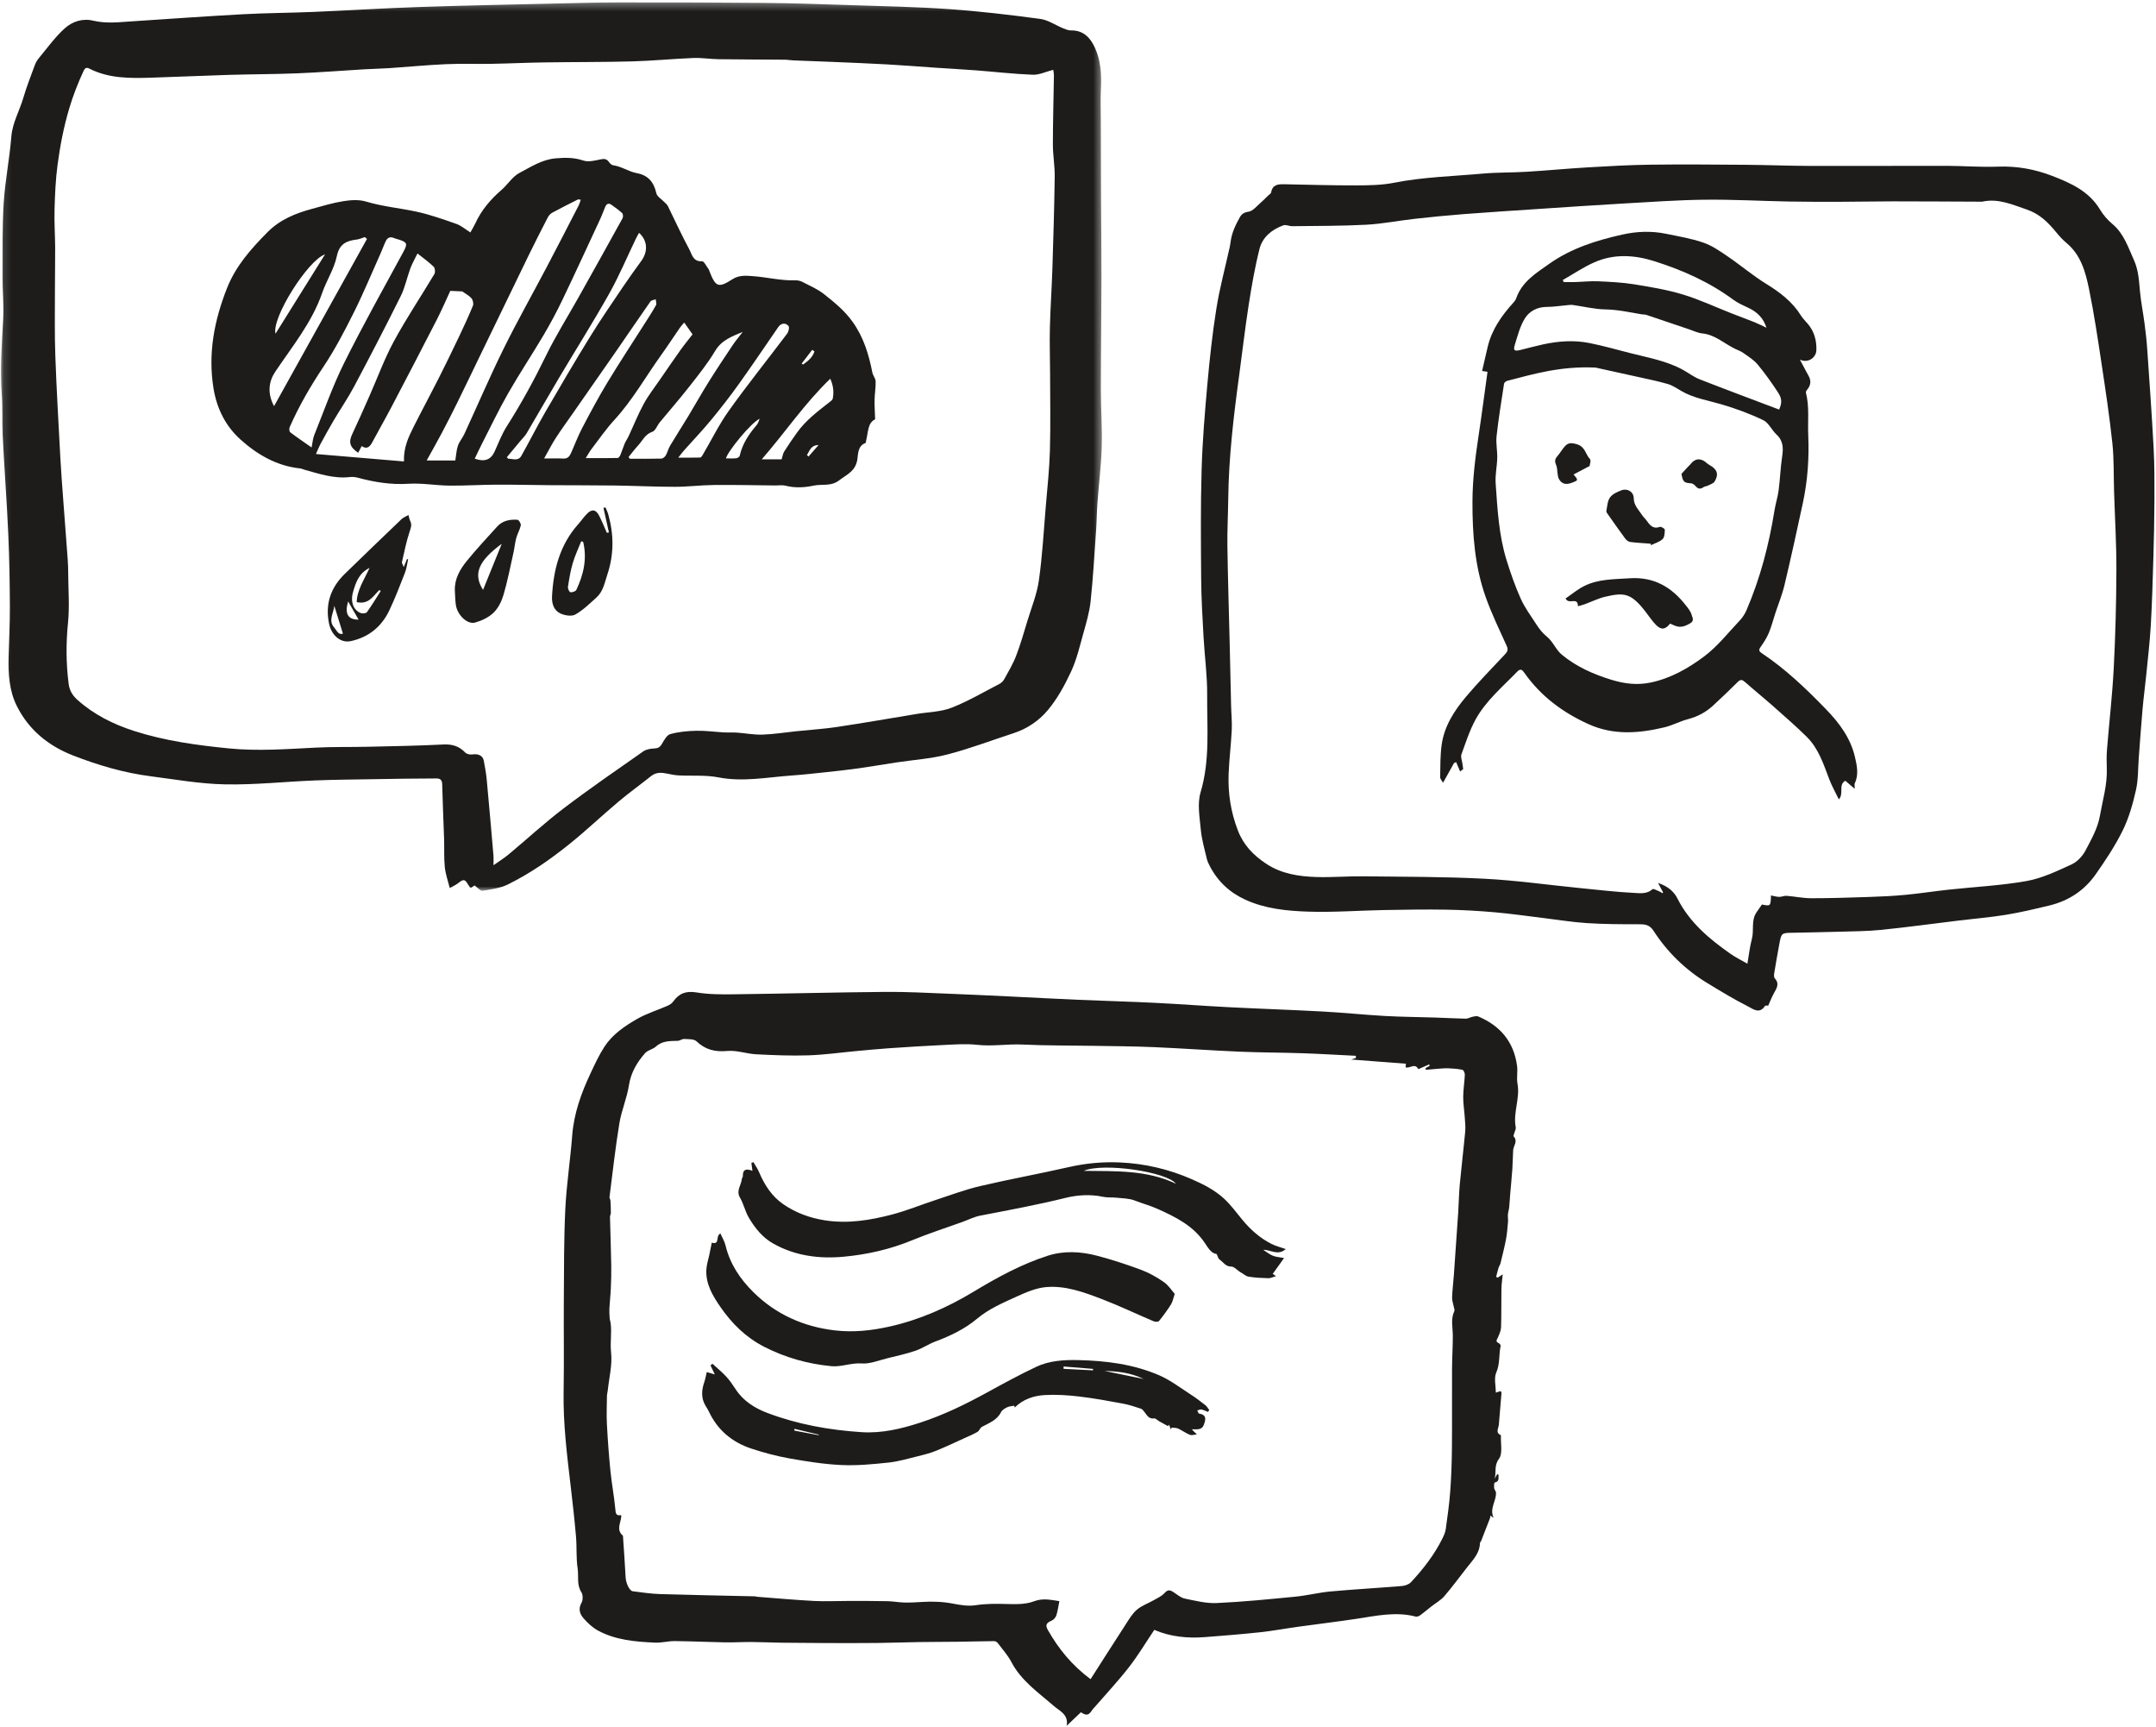 <?xml version="1.0" encoding="UTF-8" standalone="no"?>
<svg width="281px" height="225px" viewBox="0 0 281 225" version="1.1" xmlns="http://www.w3.org/2000/svg" xmlns:xlink="http://www.w3.org/1999/xlink">
    <!-- Generator: Sketch 3.7.2 (28276) - http://www.bohemiancoding.com/sketch -->
    <title>Group</title>
    <desc>Created with Sketch.</desc>
    <defs>
        <polygon id="path-1" points="143.615 0.307 0.134 0.307 0.134 116.072 143.615 116.072 143.615 0.307"></polygon>
    </defs>
    <g id="Page-1" stroke="none" stroke-width="1" fill="none" fill-rule="evenodd">
        <g id="Desktop" transform="translate(-532, -610)">
            <g id="Group" transform="translate(532, 610)">
                <g id="Group-3">
                    <mask id="mask-2" fill="white">
                        <use xlink:href="#path-1"></use>
                    </mask>
                    <g id="Clip-2"></g>
                    <path d="M64.32,112.736 C65.096,112.187 65.726,111.802 66.287,111.334 C68.679,109.34 70.973,107.219 73.449,105.337 C76.836,102.763 80.347,100.351 83.832,97.909 C84.214,97.642 84.773,97.541 85.255,97.526 C85.748,97.511 86.01,97.368 86.262,96.941 C86.551,96.451 86.907,95.777 87.363,95.651 C88.449,95.352 89.609,95.241 90.743,95.218 C91.957,95.193 93.174,95.366 94.39,95.433 C94.944,95.463 95.502,95.419 96.054,95.458 C97.161,95.536 98.269,95.757 99.369,95.72 C100.851,95.67 102.326,95.43 103.804,95.277 C105.574,95.093 107.354,94.983 109.111,94.719 C112.575,94.199 116.027,93.595 119.484,93.025 C121,92.775 122.609,92.764 124.011,92.219 C126.171,91.379 128.192,90.182 130.26,89.113 C130.509,88.984 130.748,88.747 130.883,88.501 C131.43,87.504 132.027,86.519 132.432,85.462 C133.008,83.963 133.449,82.41 133.916,80.87 C134.446,79.127 135.152,77.403 135.404,75.617 C135.853,72.439 136.029,69.222 136.298,66.02 C136.504,63.581 136.771,61.141 136.84,58.697 C136.933,55.379 136.868,52.056 136.862,48.735 C136.858,46.735 136.786,44.734 136.835,42.735 C136.899,40.156 137.08,37.58 137.163,35 C137.291,31.005 137.41,27.009 137.465,23.012 C137.484,21.613 137.225,20.21 137.226,18.809 C137.227,15.83 137.318,12.851 137.362,9.871 C137.366,9.578 137.295,9.284 137.271,9.096 C136.314,9.342 135.451,9.77 134.607,9.738 C132.128,9.645 129.658,9.354 127.183,9.165 C125.409,9.029 123.633,8.936 121.858,8.817 C119.781,8.677 117.704,8.507 115.625,8.391 C113.265,8.259 110.901,8.168 108.539,8.067 C106.821,7.994 105.102,7.938 103.383,7.868 C103.016,7.853 102.651,7.781 102.284,7.778 C99.407,7.754 96.529,7.754 93.651,7.715 C92.554,7.7 91.453,7.512 90.36,7.556 C87.704,7.662 85.053,7.928 82.397,7.999 C78.572,8.102 74.744,8.074 70.918,8.131 C68.665,8.165 66.412,8.274 64.158,8.314 C62.134,8.35 60.106,8.273 58.086,8.363 C55.629,8.473 53.178,8.714 50.723,8.88 C49.659,8.952 48.592,8.964 47.528,9.027 C44.61,9.2 41.694,9.433 38.774,9.553 C35.804,9.674 32.829,9.667 29.857,9.755 C26.462,9.857 23.069,10.019 19.674,10.122 C16.93,10.206 14.184,10.236 11.641,8.938 C11.252,8.74 11.064,8.874 10.899,9.229 C10.155,10.833 9.522,12.449 9.012,14.168 C8.296,16.581 7.831,19.009 7.503,21.471 C7.247,23.392 7.165,25.341 7.109,27.281 C7.061,28.949 7.18,30.621 7.189,32.291 C7.199,34.151 7.157,36.01 7.159,37.87 C7.161,40.695 7.108,43.522 7.21,46.344 C7.371,50.813 7.633,55.279 7.871,59.746 C7.963,61.471 8.099,63.194 8.226,64.917 C8.421,67.569 8.63,70.22 8.823,72.872 C8.867,73.481 8.886,74.094 8.889,74.705 C8.901,76.858 9.077,79.029 8.863,81.159 C8.594,83.827 8.607,86.458 8.947,89.106 C9.056,89.951 9.438,90.601 10.058,91.16 C12.211,93.102 14.758,94.37 17.472,95.242 C21.482,96.531 25.639,97.101 29.826,97.516 C33.617,97.892 37.383,97.602 41.161,97.412 C43.395,97.3 45.636,97.354 47.873,97.303 C51.173,97.228 54.475,97.175 57.771,97.006 C58.938,96.947 59.837,97.217 60.635,98.054 C60.828,98.256 61.267,98.348 61.564,98.302 C62.323,98.184 62.93,98.451 63.051,99.108 C63.201,99.918 63.357,100.73 63.434,101.548 C63.745,104.861 64.03,108.176 64.316,111.492 C64.346,111.836 64.32,112.185 64.32,112.736 M61.848,115.371 C61.776,115.421 61.586,115.55 61.397,115.68 C61.348,115.661 61.281,115.656 61.252,115.62 C60.995,115.293 60.788,114.754 60.481,114.691 C60.183,114.629 59.786,115.058 59.43,115.267 C59.206,115.398 58.977,115.52 58.618,115.721 C58.379,114.745 58.061,113.873 57.972,112.978 C57.851,111.77 57.92,110.543 57.881,109.325 C57.804,106.934 57.687,104.545 57.632,102.154 C57.613,101.337 57.013,101.433 56.573,101.433 C54.016,101.434 51.459,101.48 48.902,101.523 C46.28,101.568 43.656,101.584 41.036,101.69 C37.138,101.846 33.24,102.275 29.349,102.202 C26.101,102.141 22.859,101.562 19.623,101.145 C16.135,100.695 12.77,99.703 9.507,98.431 C6.315,97.185 3.752,95.114 2.191,91.985 C1.191,89.979 1.067,87.802 1.123,85.607 C1.178,83.427 1.295,81.247 1.285,79.067 C1.269,75.924 1.223,72.778 1.081,69.638 C0.886,65.329 0.568,61.025 0.346,56.717 C0.255,54.96 0.355,53.191 0.232,51.437 C0,48.127 0.228,44.837 0.416,41.537 C0.519,39.707 0.316,37.862 0.323,36.023 C0.335,32.828 0.281,29.624 0.483,26.439 C0.666,23.555 1.241,20.698 1.477,17.816 C1.627,15.981 2.543,14.442 3.041,12.747 C3.457,11.33 3.998,9.948 4.509,8.56 C4.636,8.216 4.817,7.872 5.05,7.592 C6.15,6.27 7.164,4.845 8.429,3.701 C9.409,2.816 10.737,2.354 12.155,2.694 C13.814,3.093 15.478,2.892 17.144,2.784 C21.98,2.468 26.814,2.119 31.653,1.856 C34.711,1.69 37.777,1.682 40.837,1.552 C45.44,1.358 50.04,1.069 54.645,0.912 C60.452,0.715 66.262,0.605 72.071,0.467 C74.893,0.4 77.715,0.312 80.537,0.309 C86.874,0.302 93.21,0.314 99.546,0.375 C103.223,0.411 106.899,0.538 110.574,0.66 C114.944,0.805 119.319,0.884 123.678,1.187 C127.652,1.462 131.616,1.932 135.565,2.462 C136.613,2.603 137.586,3.291 138.603,3.706 C138.914,3.833 139.256,3.969 139.581,3.963 C141.222,3.934 142.127,4.934 142.724,6.257 C143.47,7.909 143.572,9.675 143.489,11.473 C143.42,12.983 143.473,14.499 143.476,16.012 C143.483,19.309 143.488,22.606 143.503,25.903 C143.518,29.409 143.567,32.915 143.56,36.422 C143.551,41.235 143.481,46.048 143.48,50.861 C143.48,53.307 143.672,55.755 143.598,58.197 C143.525,60.635 143.215,63.064 143.036,65.499 C142.946,66.713 142.941,67.932 142.856,69.146 C142.641,72.219 142.468,75.297 142.143,78.358 C141.993,79.77 141.578,81.161 141.193,82.537 C140.725,84.214 140.326,85.941 139.597,87.507 C138.767,89.29 137.793,91.075 136.535,92.568 C135.403,93.912 133.87,94.959 132.113,95.529 C129.238,96.464 126.402,97.55 123.481,98.305 C121.29,98.872 118.99,99.015 116.741,99.357 C115.117,99.603 113.499,99.889 111.872,100.115 C110.417,100.318 108.954,100.476 107.493,100.632 C106.041,100.788 104.588,100.947 103.131,101.051 C99.97,101.277 96.839,101.914 93.626,101.288 C91.954,100.962 90.189,101.122 88.468,101.035 C87.971,101.01 87.474,100.911 86.985,100.807 C86.236,100.648 85.53,100.591 84.87,101.116 C83.455,102.243 81.983,103.3 80.6,104.463 C78.443,106.278 76.396,108.226 74.2,109.991 C71.712,111.992 69.078,113.816 66.21,115.234 C65.209,115.728 64.023,115.887 62.901,116.069 C62.62,116.115 62.258,115.657 61.848,115.371" id="Fill-1" fill="#1D1C1B" mask="url(#mask-2)"></path>
                </g>
                <path d="M142.139,218.793 C143.65,216.433 145.137,214.088 146.65,211.761 C147.108,211.057 147.542,210.287 148.163,209.753 C148.808,209.198 149.675,208.904 150.43,208.471 C150.903,208.2 151.437,207.96 151.784,207.565 C152.233,207.054 152.558,207.19 153.003,207.492 C153.455,207.799 153.916,208.19 154.424,208.294 C155.794,208.573 157.202,208.937 158.577,208.874 C162,208.718 165.417,208.376 168.829,208.042 C170.376,207.891 171.9,207.502 173.447,207.361 C176.538,207.08 179.639,206.911 182.732,206.653 C183.141,206.619 183.64,206.436 183.909,206.146 C185.503,204.433 186.936,202.591 187.985,200.482 C188.182,200.087 188.371,199.661 188.432,199.23 C188.659,197.611 188.89,195.988 189.011,194.358 C189.149,192.504 189.216,190.641 189.234,188.781 C189.267,185.312 189.232,181.841 189.249,178.371 C189.256,176.924 189.354,175.477 189.351,174.03 C189.349,172.959 189.053,171.879 189.548,170.833 C189.614,170.694 189.517,170.474 189.483,170.294 C189.407,169.885 189.245,169.475 189.258,169.071 C189.29,168.112 189.414,167.156 189.483,166.197 C189.68,163.451 189.874,160.704 190.056,157.956 C190.137,156.743 190.147,155.525 190.259,154.316 C190.473,152.017 190.754,149.725 190.967,147.426 C191.023,146.823 190.95,146.207 190.909,145.598 C190.848,144.696 190.7,143.795 190.705,142.895 C190.711,141.942 190.875,140.992 190.918,140.038 C190.928,139.82 190.759,139.429 190.612,139.397 C190.014,139.269 189.394,139.222 188.78,139.198 C188.301,139.179 187.819,139.23 187.339,139.264 C186.834,139.3 186.329,139.352 185.824,139.397 C185.816,139.324 185.808,139.251 185.799,139.178 C185.982,139.072 186.164,138.965 186.347,138.859 C186.32,138.802 186.292,138.745 186.265,138.688 C185.803,138.893 185.342,139.097 184.861,139.31 C184.4,138.447 183.76,139.266 183.19,139.067 C183.205,138.931 183.224,138.761 183.242,138.6 C180.855,138.417 178.506,138.237 176.097,138.053 C176.343,137.974 176.531,137.913 176.719,137.852 C176.718,137.758 176.717,137.663 176.716,137.569 C174.39,137.455 172.067,137.312 169.74,137.234 C167.011,137.141 164.278,137.148 161.55,137.03 C157.813,136.869 154.081,136.598 150.343,136.438 C147.733,136.326 145.118,136.315 142.505,136.27 C139.419,136.217 136.33,136.247 133.249,136.102 C131.29,136.01 129.351,136.361 127.381,136.141 C125.881,135.972 124.342,136.1 122.824,136.169 C120.474,136.276 118.125,136.432 115.778,136.591 C114.405,136.684 113.036,136.821 111.665,136.946 C109.56,137.14 107.459,137.441 105.349,137.51 C103.091,137.583 100.823,137.488 98.564,137.372 C97.3,137.308 96.024,136.827 94.79,136.939 C93.199,137.083 91.943,136.787 90.778,135.681 C90.443,135.363 89.724,135.409 89.176,135.376 C88.901,135.36 88.617,135.61 88.333,135.618 C87.327,135.65 86.332,135.594 85.493,136.361 C85.093,136.727 84.426,136.825 84.079,137.22 C83.029,138.417 82.234,139.73 81.975,141.394 C81.713,143.083 80.997,144.7 80.721,146.388 C80.2,149.57 79.848,152.781 79.438,155.981 C79.42,156.12 79.553,156.272 79.562,156.421 C79.594,156.961 79.614,157.502 79.615,158.042 C79.615,158.212 79.499,158.382 79.503,158.551 C79.553,160.652 79.63,162.752 79.667,164.853 C79.686,165.872 79.654,166.893 79.61,167.912 C79.573,168.772 79.471,169.629 79.426,170.489 C79.404,170.917 79.433,171.349 79.463,171.777 C79.477,171.984 79.563,172.185 79.589,172.393 C79.75,173.667 79.503,174.933 79.646,176.238 C79.82,177.835 79.39,179.498 79.217,181.132 C79.189,181.394 79.109,181.653 79.106,181.913 C79.09,183.139 79.038,184.367 79.102,185.589 C79.21,187.624 79.359,189.659 79.562,191.686 C79.726,193.321 80.04,194.942 80.192,196.578 C80.245,197.149 80.253,197.549 80.933,197.415 C80.962,197.504 80.979,197.53 80.978,197.555 C80.92,198.416 80.269,199.326 81.191,200.106 C81.311,201.92 81.449,203.732 81.541,205.548 C81.577,206.248 82.027,207.282 82.469,207.338 C83.653,207.488 84.839,207.668 86.028,207.705 C90.129,207.832 94.232,207.902 98.334,207.998 C98.465,208 98.595,208.05 98.726,208.061 C101.184,208.248 103.639,208.474 106.1,208.602 C107.601,208.68 109.11,208.597 110.616,208.599 C112.307,208.6 113.999,208.597 115.689,208.632 C116.415,208.647 117.139,208.792 117.865,208.808 C118.648,208.826 119.433,208.78 120.215,208.73 C121.565,208.643 122.894,208.696 124.232,208.955 C125.188,209.14 126.209,209.304 127.152,209.158 C128.484,208.953 129.786,208.959 131.119,208.997 C132.329,209.031 133.64,209.071 134.734,208.656 C135.935,208.199 136.943,208.464 138.07,208.624 C137.934,209.304 137.863,209.907 137.679,210.473 C137.592,210.744 137.336,211.051 137.08,211.158 C136.379,211.453 136.205,211.739 136.57,212.381 C137.959,214.829 139.698,216.98 142.139,218.793 M195.225,166.463 C195.388,166.355 195.552,166.246 195.856,166.044 C195.789,166.757 195.697,167.331 195.687,167.906 C195.66,169.585 195.692,171.265 195.639,172.942 C195.625,173.381 195.419,173.826 195.243,174.244 C195.119,174.539 194.839,174.785 195.334,175.005 C195.453,175.058 195.608,175.267 195.585,175.369 C195.335,176.513 195.518,177.696 195.012,178.846 C194.697,179.56 194.954,180.526 194.954,181.455 C195.152,181.393 195.356,181.329 195.596,181.254 C195.629,181.346 195.7,181.444 195.693,181.536 C195.584,182.905 195.461,184.272 195.35,185.641 C195.311,186.118 194.864,186.683 195.622,187.002 C195.566,188.056 195.886,189.39 195.36,190.093 C194.694,190.983 195.048,191.844 194.8,192.688 C194.91,192.488 195.02,192.287 195.13,192.086 C195.196,192.113 195.262,192.14 195.328,192.167 C195.23,192.523 195.518,192.998 194.81,193.181 C194.726,193.202 194.714,193.659 194.742,193.906 C194.764,194.099 194.961,194.275 194.975,194.466 C195.053,195.558 194.086,196.566 194.671,197.77 C194.541,197.684 194.411,197.598 194.22,197.472 C194.22,197.598 194.245,197.692 194.217,197.767 C193.83,198.775 193.438,199.781 193.042,200.786 C193.004,200.882 192.891,200.965 192.889,201.057 C192.857,202.389 191.967,203.262 191.22,204.213 C190.232,205.47 189.29,206.766 188.247,207.976 C187.784,208.513 187.118,208.876 186.548,209.323 C186.057,209.709 185.582,210.115 185.078,210.482 C184.928,210.59 184.682,210.679 184.517,210.637 C181.898,209.957 179.337,210.544 176.759,210.933 C174.22,211.316 171.668,211.619 169.124,211.972 C167.494,212.198 165.872,212.504 164.237,212.679 C161.827,212.937 159.409,213.132 156.992,213.316 C154.729,213.488 152.512,213.256 150.445,212.37 C149.327,214.031 148.324,215.713 147.13,217.245 C145.716,219.059 144.137,220.744 142.629,222.484 C142.56,222.564 142.467,222.629 142.412,222.717 C141.898,223.529 141.642,223.592 140.875,223.106 C140.259,223.694 139.644,224.28 139.029,224.866 C139.287,223.38 138.094,222.933 137.357,222.291 C135.341,220.536 133.107,219.021 131.812,216.55 C131.343,215.655 130.64,214.88 130.023,214.065 C129.93,213.942 129.723,213.835 129.57,213.836 C127.984,213.85 126.397,213.896 124.811,213.917 C123.176,213.938 121.54,213.93 119.904,213.956 C118.042,213.985 116.18,214.057 114.317,214.076 C112.087,214.099 109.856,214.092 107.625,214.086 C105.705,214.081 103.784,214.066 101.865,214.041 C100.564,214.023 99.264,213.959 97.963,213.95 C96.798,213.943 95.633,214.016 94.469,213.996 C92.299,213.958 90.131,213.85 87.962,213.83 C87.104,213.822 86.241,214.068 85.388,214.031 C82.824,213.919 80.254,213.709 77.941,212.46 C77.235,212.079 76.606,211.489 76.071,210.88 C75.579,210.321 75.329,209.653 75.792,208.838 C75.994,208.484 75.99,207.797 75.772,207.46 C75.135,206.473 75.44,205.383 75.284,204.358 C75.078,203.001 75.192,201.599 75.074,200.224 C74.882,198.005 74.633,195.791 74.372,193.579 C73.891,189.512 73.387,185.453 73.458,181.34 C73.527,177.366 73.457,173.39 73.486,169.415 C73.515,165.461 73.487,161.503 73.678,157.556 C73.833,154.355 74.331,151.172 74.575,147.973 C74.795,145.089 75.748,142.444 76.959,139.87 C77.517,138.683 78.068,137.477 78.78,136.383 C79.831,134.767 81.427,133.688 83.061,132.753 C84.287,132.052 85.673,131.634 86.976,131.063 C87.257,130.94 87.558,130.755 87.73,130.513 C88.492,129.437 89.406,129.085 90.77,129.31 C92.36,129.574 94.008,129.575 95.628,129.555 C102.213,129.473 108.797,129.301 115.381,129.241 C118.096,129.216 120.813,129.37 123.528,129.474 C126.318,129.58 129.106,129.719 131.894,129.851 C134.778,129.988 137.66,130.149 140.543,130.272 C143.85,130.415 147.159,130.501 150.465,130.664 C153.707,130.823 156.946,131.072 160.189,131.237 C164.283,131.446 168.381,131.581 172.474,131.803 C175.158,131.949 177.834,132.23 180.518,132.381 C182.696,132.502 184.881,132.513 187.062,132.584 C188.391,132.627 189.719,132.708 191.048,132.731 C191.336,132.736 191.623,132.543 191.919,132.483 C192.163,132.433 192.457,132.355 192.664,132.442 C195.53,133.648 197.3,135.746 197.723,138.866 C197.828,139.639 197.643,140.457 197.783,141.219 C198.133,143.129 197.184,144.969 197.55,146.872 C197.598,147.124 197.418,147.419 197.347,147.694 C197.314,147.82 197.219,148.012 197.269,148.063 C197.876,148.7 197.248,149.283 197.214,149.887 C197.168,150.695 197.168,151.506 197.111,152.313 C197.03,153.463 196.913,154.61 196.816,155.759 C196.772,156.274 196.754,156.793 196.698,157.308 C196.664,157.63 196.557,157.946 196.53,158.268 C196.505,158.572 196.575,158.883 196.548,159.186 C196.48,159.948 196.426,160.715 196.285,161.464 C196.086,162.515 195.821,163.553 195.568,164.592 C195.514,164.811 195.368,165.006 195.301,165.223 C195.184,165.607 195.095,166 194.994,166.389 C195.071,166.414 195.148,166.438 195.225,166.463" id="Fill-4" fill="#1D1C1B"></path>
                <path d="M230.822,116.672 C231.17,116.739 231.525,116.852 231.882,116.863 C232.2,116.871 232.527,116.699 232.842,116.723 C233.924,116.807 235.003,117.039 236.084,117.039 C238.603,117.04 241.124,116.957 243.643,116.871 C245.206,116.818 246.772,116.747 248.329,116.598 C250.201,116.42 252.063,116.129 253.933,115.926 C257.34,115.556 260.781,115.394 264.145,114.794 C266.162,114.434 268.103,113.498 269.992,112.634 C270.734,112.295 271.433,111.544 271.818,110.807 C272.571,109.363 273.403,107.941 273.695,106.272 C274.053,104.233 274.664,102.238 274.587,100.134 C274.558,99.308 274.548,98.477 274.614,97.655 C274.898,94.129 275.308,90.611 275.491,87.08 C275.711,82.821 275.824,78.553 275.838,74.289 C275.85,70.88 275.643,67.469 275.535,64.06 C275.469,61.96 275.536,59.847 275.315,57.764 C274.951,54.331 274.436,50.913 273.921,47.499 C273.426,44.218 272.94,40.93 272.276,37.681 C271.822,35.458 271.218,33.228 269.332,31.656 C268.846,31.251 268.409,30.775 268.008,30.283 C266.954,28.992 265.83,27.867 264.166,27.303 C262.275,26.661 260.454,25.823 258.382,26.271 C258.279,26.293 258.169,26.279 258.062,26.278 C254.289,26.263 250.516,26.237 246.743,26.236 C244.487,26.236 242.231,26.287 239.974,26.292 C237.711,26.298 235.447,26.302 233.185,26.259 C229.516,26.191 225.847,25.98 222.181,26.022 C218.577,26.064 214.976,26.325 211.377,26.53 C207.735,26.737 204.095,26.989 200.456,27.23 C197.241,27.443 194.025,27.647 190.812,27.896 C188.666,28.062 186.523,28.274 184.384,28.512 C182.271,28.748 180.172,29.17 178.054,29.282 C174.851,29.452 171.638,29.429 168.429,29.472 C168.037,29.477 167.591,29.24 167.259,29.361 C165.772,29.902 164.546,30.892 164.158,32.429 C163.548,34.839 163.125,37.301 162.742,39.76 C162.265,42.816 161.918,45.892 161.499,48.958 C160.769,54.307 160.141,59.665 160.08,65.074 C160.056,67.116 159.942,69.159 159.972,71.201 C160.035,75.432 160.169,79.662 160.27,83.893 C160.334,86.581 160.389,89.269 160.454,91.956 C160.479,93.017 160.59,94.08 160.539,95.136 C160.446,97.047 160.201,98.951 160.131,100.862 C160.038,103.377 160.412,105.8 161.334,108.195 C162.081,110.138 163.363,111.432 165.006,112.529 C166.992,113.856 169.251,114.198 171.545,114.273 C173.59,114.339 175.643,114.157 177.691,114.182 C182.94,114.244 188.196,114.227 193.436,114.495 C197.595,114.707 201.733,115.299 205.882,115.71 C208.261,115.947 210.638,116.224 213.023,116.347 C213.782,116.386 214.665,116.509 215.374,115.862 C215.497,115.749 216.013,116.057 216.342,116.185 C216.46,116.23 216.562,116.316 216.671,116.384 C216.701,116.352 216.731,116.321 216.761,116.289 C216.571,115.93 216.381,115.571 216.1,115.04 C217.35,115.473 218.155,116.132 218.63,117.076 C220.209,120.208 222.792,122.356 225.581,124.308 C226.239,124.768 226.972,125.122 227.747,125.568 C227.952,124.393 228.055,123.357 228.324,122.366 C228.638,121.21 228.198,119.93 228.942,118.859 C229.172,118.528 229.401,118.197 229.637,117.857 C230.771,118.083 230.771,118.083 230.822,116.672 M230.455,131.037 C230.415,131.04 230.092,130.981 230.024,131.087 C229.33,132.167 228.468,131.464 227.861,131.155 C226.019,130.219 224.245,129.146 222.479,128.068 C219.644,126.338 217.309,124.059 215.51,121.28 C214.965,120.437 214.334,120.427 213.508,120.428 C211.284,120.43 209.055,120.422 206.837,120.28 C204.936,120.158 203.046,119.845 201.151,119.616 C199.044,119.362 196.941,119.054 194.828,118.869 C192.733,118.686 190.629,118.564 188.527,118.528 C185.827,118.483 183.124,118.527 180.423,118.576 C177.105,118.637 173.783,118.895 170.473,118.783 C167.706,118.689 164.914,118.417 162.316,117.232 C160.25,116.289 158.705,114.831 157.665,112.827 C157.507,112.523 157.357,112.202 157.281,111.872 C156.997,110.634 156.626,109.4 156.511,108.144 C156.362,106.512 156.028,104.74 156.476,103.238 C157.732,99.031 157.301,94.769 157.334,90.526 C157.354,88.003 156.999,85.478 156.859,82.951 C156.721,80.45 156.573,77.946 156.553,75.442 C156.515,70.707 156.474,65.968 156.61,61.236 C156.716,57.515 157.024,53.797 157.359,50.088 C157.659,46.78 158.014,43.471 158.538,40.192 C158.963,37.529 159.676,34.911 160.258,32.272 C160.315,32.013 160.359,31.749 160.393,31.485 C160.541,30.336 161.032,29.314 161.586,28.32 C161.829,27.883 162.147,27.671 162.739,27.58 C163.303,27.493 163.79,26.852 164.291,26.431 C164.631,26.144 164.936,25.816 165.255,25.505 C165.403,25.361 165.647,25.23 165.675,25.065 C165.843,24.064 166.557,23.991 167.349,24.006 C170.46,24.064 173.572,24.165 176.684,24.156 C178.356,24.151 180.063,24.136 181.693,23.813 C185.502,23.058 189.367,22.97 193.209,22.624 C195.135,22.451 197.079,22.497 199.012,22.379 C201.691,22.215 204.365,21.959 207.046,21.801 C209.728,21.643 212.413,21.493 215.099,21.458 C219.187,21.406 223.278,21.438 227.366,21.47 C230.293,21.493 233.22,21.612 236.147,21.621 C241.973,21.639 247.799,21.596 253.624,21.607 C255.886,21.612 258.151,21.798 260.407,21.713 C262.879,21.62 265.231,22.049 267.503,22.93 C269.918,23.867 272.268,24.922 273.701,27.303 C274.121,27.999 274.68,28.656 275.305,29.175 C276.813,30.428 277.358,32.202 278.123,33.884 C278.734,35.228 278.781,36.627 278.919,38.042 C279.052,39.411 279.325,40.765 279.504,42.13 C279.649,43.239 279.779,44.351 279.855,45.466 C280.152,49.769 280.461,54.073 280.69,58.38 C280.81,60.628 280.803,62.884 280.795,65.136 C280.786,67.637 280.733,70.138 280.659,72.638 C280.573,75.586 280.49,78.535 280.321,81.478 C280.198,83.62 279.946,85.754 279.734,87.89 C279.584,89.398 279.38,90.901 279.246,92.411 C279.061,94.495 278.92,96.584 278.759,98.671 C278.649,100.099 278.701,101.565 278.388,102.947 C277.982,104.741 277.472,106.561 276.665,108.202 C275.678,110.209 274.418,112.098 273.131,113.935 C271.668,116.021 269.618,117.377 267.127,117.979 C265.247,118.433 263.36,118.88 261.453,119.194 C259.438,119.525 257.396,119.691 255.366,119.937 C251.969,120.348 248.577,120.815 245.173,121.161 C243.35,121.347 241.506,121.345 239.67,121.402 C237.72,121.462 235.769,121.491 233.819,121.533 C233.765,121.534 233.712,121.534 233.659,121.535 C232.178,121.558 232.173,121.558 231.898,123.053 C231.669,124.302 231.445,125.551 231.24,126.803 C231.205,127.023 231.192,127.339 231.316,127.476 C231.972,128.198 231.546,128.796 231.188,129.44 C230.931,129.901 230.744,130.4 230.455,131.037" id="Fill-6" fill="#1D1C1B"></path>
                <path d="M105.17,59.292 C105.24,59.356 105.31,59.421 105.38,59.485 C105.788,59.019 106.196,58.553 106.69,57.987 C105.649,58.005 105.523,58.766 105.17,59.292 L105.17,59.292 Z M106.148,45.789 C106.053,45.719 105.957,45.649 105.862,45.579 C105.404,46.175 104.946,46.77 104.488,47.366 C104.545,47.412 104.602,47.458 104.659,47.504 C105.29,47.046 105.909,46.579 106.148,45.789 L106.148,45.789 Z M99.015,54.561 C97.886,55.075 94.862,58.783 94.617,59.726 C95.076,59.726 95.52,59.757 95.956,59.711 C96.122,59.694 96.379,59.526 96.41,59.386 C96.756,57.825 97.612,56.56 98.629,55.371 C98.816,55.152 98.889,54.833 99.015,54.561 L99.015,54.561 Z M42.364,33.145 C40.134,33.887 35.379,41.435 35.909,43.48 C38.088,39.992 40.178,36.645 42.364,33.145 L42.364,33.145 Z M101.873,59.851 C101.991,59.475 102.032,59.113 102.206,58.836 C102.733,57.997 103.297,57.181 103.872,56.375 C105.027,54.756 106.601,53.58 108.145,52.373 C108.3,52.252 108.507,52.101 108.538,51.936 C108.696,51.095 108.625,50.272 108.214,49.345 C104.876,52.559 102.373,56.294 99.282,59.851 L101.873,59.851 Z M88.401,59.63 C89.493,59.63 90.379,59.64 91.264,59.616 C91.37,59.613 91.496,59.432 91.568,59.308 C92.715,57.357 93.715,55.301 95.027,53.468 C97.457,50.072 100.077,46.812 102.589,43.474 C102.779,43.222 102.913,42.653 102.772,42.482 C102.368,41.997 101.784,42.111 101.433,42.62 C99.73,45.087 98.059,47.576 96.314,50.013 C95.156,51.632 93.931,53.207 92.665,54.742 C91.551,56.092 90.337,57.358 89.172,58.666 C88.949,58.917 88.751,59.191 88.401,59.63 L88.401,59.63 Z M83.291,30.339 C83.146,30.604 82.998,30.85 82.874,31.108 C81.723,33.495 80.698,35.953 79.401,38.259 C77.297,41.997 75.004,45.629 72.812,49.318 C71.408,51.682 70.048,54.073 68.648,56.439 C68.424,56.819 68.091,57.135 67.805,57.478 C67.226,58.176 66.645,58.872 66.064,59.568 C66.118,59.636 66.172,59.704 66.226,59.771 C66.827,59.761 67.535,60.138 67.96,59.38 C69.021,57.489 69.995,55.547 71.082,53.672 C72.987,50.387 74.911,47.111 76.903,43.879 C78.268,41.665 79.75,39.522 81.203,37.363 C81.972,36.221 82.782,35.105 83.589,33.989 C84.485,32.75 84.397,31.33 83.291,30.339 L83.291,30.339 Z M70.915,59.74 C71.891,59.74 72.659,59.708 73.422,59.751 C73.99,59.782 74.237,59.455 74.429,59.026 C74.911,57.945 75.324,56.828 75.872,55.782 C76.918,53.789 77.979,51.799 79.142,49.874 C80.72,47.264 82.403,44.716 84.038,42.14 C84.535,41.356 85.048,40.579 85.497,39.767 C85.603,39.574 85.48,39.255 85.462,38.994 C85.227,39.088 84.893,39.112 84.771,39.285 C83.301,41.379 81.872,43.501 80.415,45.603 C78.514,48.346 76.598,51.077 74.69,53.814 C73.932,54.901 73.149,55.971 72.43,57.082 C71.917,57.874 71.49,58.723 70.915,59.74 L70.915,59.74 Z M76.341,59.693 C77.885,59.693 79.199,59.706 80.512,59.674 C80.641,59.671 80.807,59.409 80.879,59.235 C81.075,58.771 81.21,58.282 81.406,57.819 C81.548,57.483 81.769,57.18 81.923,56.848 C82.582,55.437 83.159,53.982 83.903,52.617 C84.509,51.506 85.304,50.497 86.024,49.448 C86.909,48.161 87.79,46.872 88.697,45.6 C89.199,44.897 89.751,44.229 90.262,43.569 C89.879,43.024 89.555,42.56 89.18,42.027 C88.955,42.293 88.769,42.478 88.622,42.69 C87.81,43.867 87.028,45.067 86.195,46.229 C84.165,49.061 82.456,52.119 80.08,54.709 C78.994,55.892 78.075,57.228 77.095,58.506 C76.85,58.824 76.661,59.186 76.341,59.693 L76.341,59.693 Z M81.923,59.55 C81.977,59.625 82.03,59.7 82.084,59.775 C83.453,59.775 84.822,59.792 86.19,59.756 C86.392,59.751 86.659,59.534 86.77,59.342 C87,58.945 87.1,58.471 87.335,58.077 C88.108,56.78 88.93,55.511 89.711,54.219 C90.606,52.737 91.45,51.223 92.368,49.756 C93.381,48.136 94.44,46.545 95.503,44.957 C95.901,44.364 96.368,43.816 96.803,43.248 C95.407,43.833 94.056,44.306 93.218,45.71 C92.231,47.365 91.005,48.884 89.812,50.407 C88.579,51.983 87.257,53.488 85.985,55.033 C85.649,55.441 85.433,56.122 85.022,56.26 C84.079,56.576 83.756,57.406 83.183,58.024 C82.736,58.507 82.341,59.039 81.923,59.55 L81.923,59.55 Z M47.83,31.13 C47.735,31.05 47.64,30.97 47.546,30.89 C47.199,31 46.86,31.167 46.505,31.21 C45.155,31.375 44.234,31.763 43.896,33.391 C43.552,35.043 42.552,36.546 41.992,38.167 C40.658,42.024 38.091,45.131 35.869,48.444 C35.03,49.695 34.813,51.244 35.72,52.92 C39.806,45.569 43.818,38.349 47.83,31.13 L47.83,31.13 Z M40.612,58.303 C40.742,57.671 40.771,57.151 40.956,56.693 C42.225,53.542 43.349,50.316 44.858,47.283 C47.292,42.385 49.975,37.611 52.582,32.799 C53.133,31.781 53.095,31.566 51.967,31.212 C51.764,31.148 51.551,31.107 51.358,31.02 C50.878,30.805 50.511,30.945 50.293,31.391 C50.039,31.909 49.851,32.459 49.615,32.987 C48.455,35.579 47.369,38.207 46.101,40.745 C44.906,43.139 43.659,45.531 42.177,47.752 C40.491,50.28 38.976,52.877 37.757,55.651 C37.675,55.837 37.699,56.227 37.825,56.323 C38.683,56.979 39.582,57.582 40.612,58.303 L40.612,58.303 Z M61.874,59.762 C63.183,60.23 63.985,59.885 64.46,58.844 C64.965,57.734 65.4,56.574 66.05,55.553 C67.944,52.572 69.631,49.491 71.177,46.314 C72.429,43.741 73.967,41.308 75.368,38.807 C77.303,35.355 79.232,31.9 81.142,28.434 C81.235,28.264 81.211,27.883 81.086,27.766 C80.665,27.367 80.178,27.038 79.708,26.693 C79.336,26.419 79.057,26.55 78.887,26.937 C78.675,27.421 78.511,27.927 78.289,28.406 C76.635,31.967 74.998,35.535 73.301,39.075 C72.544,40.654 71.712,42.202 70.821,43.709 C69.322,46.243 67.687,48.699 66.226,51.254 C65.001,53.396 63.938,55.632 62.811,57.829 C62.492,58.451 62.2,59.086 61.874,59.762 L61.874,59.762 Z M59.343,59.996 C59.461,59.28 59.487,58.644 59.685,58.067 C59.868,57.532 60.275,57.079 60.515,56.558 C62.217,52.867 63.818,49.127 65.615,45.484 C67.398,41.869 69.385,38.355 71.264,34.787 C72.66,32.137 74.028,29.472 75.401,26.809 C75.521,26.577 75.587,26.316 75.693,26.03 C75.477,26.004 75.384,25.961 75.326,25.99 C74.203,26.557 73.075,27.118 71.969,27.719 C71.73,27.849 71.514,28.098 71.387,28.344 C70.522,30.019 69.668,31.699 68.842,33.394 C66.841,37.5 64.856,41.614 62.866,45.726 C61.768,47.993 60.681,50.265 59.57,52.525 C58.928,53.831 58.265,55.127 57.584,56.413 C56.96,57.593 56.299,58.753 55.612,59.996 L59.343,59.996 Z M41.179,59.158 C45.079,59.487 48.831,59.803 52.65,60.125 C52.585,58.346 53.225,56.972 53.903,55.624 C54.966,53.512 56.093,51.432 57.16,49.321 C58.08,47.503 58.969,45.668 59.845,43.828 C60.473,42.51 61.086,41.183 61.637,39.832 C61.745,39.57 61.64,39.088 61.448,38.867 C61.132,38.504 60.666,38.27 60.246,37.97 C59.833,37.951 59.319,37.928 58.688,37.899 C58.164,39.025 57.589,40.369 56.924,41.667 C54.986,45.449 53.021,49.217 51.048,52.981 C50.248,54.508 49.388,56.002 48.577,57.523 C48.252,58.134 47.913,58.621 47.135,58.13 C46.965,58.456 46.826,58.722 46.685,58.994 C45.571,58.25 45.413,57.612 45.912,56.557 C46.682,54.926 47.408,53.273 48.139,51.623 C49.203,49.226 50.103,46.741 51.35,44.444 C52.97,41.459 54.871,38.628 56.613,35.707 C56.75,35.478 56.708,34.936 56.531,34.762 C55.913,34.159 55.199,33.655 54.414,33.026 C54.067,33.741 53.72,34.334 53.484,34.968 C53.041,36.162 52.794,37.445 52.232,38.575 C50.272,42.52 48.241,46.431 46.174,50.321 C45.356,51.863 44.361,53.31 43.471,54.815 C42.878,55.819 42.319,56.844 41.761,57.868 C41.574,58.211 41.437,58.582 41.179,59.158 L41.179,59.158 Z M61.307,30.285 C61.523,29.893 61.762,29.514 61.947,29.111 C62.741,27.387 63.926,25.984 65.358,24.752 C66.174,24.05 66.78,23.015 67.693,22.536 C69.189,21.751 70.635,20.783 72.436,20.63 C73.674,20.524 74.821,20.512 76.03,20.919 C76.69,21.14 77.536,20.921 78.27,20.768 C78.757,20.666 79.074,20.692 79.366,21.106 C79.496,21.29 79.711,21.507 79.91,21.533 C81.012,21.679 81.927,22.363 83.002,22.561 C84.478,22.833 85.223,23.734 85.542,25.176 C85.638,25.608 86.211,25.934 86.564,26.309 C86.725,26.481 86.936,26.629 87.036,26.831 C87.971,28.716 88.834,30.639 89.837,32.487 C90.18,33.12 90.308,34.117 91.495,34.041 C91.766,34.024 92.085,34.725 92.375,35.1 C92.421,35.16 92.43,35.249 92.459,35.323 C93.271,37.399 93.61,37.57 95.472,36.378 C96.328,35.83 97.227,35.919 98.043,35.974 C99.907,36.101 101.741,36.584 103.633,36.527 C103.942,36.517 104.289,36.582 104.561,36.723 C105.524,37.221 106.553,37.654 107.391,38.32 C108.746,39.396 110.08,40.466 111.131,41.943 C112.572,43.968 113.233,46.185 113.698,48.536 C113.776,48.933 114.114,49.3 114.125,49.686 C114.149,50.489 114.002,51.295 113.986,52.101 C113.97,52.889 114.028,53.679 114.06,54.638 C113.07,55.094 113.163,56.35 112.88,57.427 C112.855,57.526 112.862,57.698 112.811,57.716 C111.783,58.087 111.847,59.182 111.742,59.863 C111.504,61.401 110.399,61.804 109.382,62.581 C108.284,63.419 107.172,63.042 106.083,63.27 C104.846,63.529 103.625,63.606 102.382,63.284 C101.981,63.179 101.532,63.259 101.106,63.255 C98.422,63.23 95.739,63.168 93.056,63.194 C91.357,63.211 89.66,63.43 87.961,63.43 C85.353,63.43 82.744,63.298 80.135,63.262 C77.349,63.224 74.563,63.238 71.778,63.219 C69.415,63.202 67.053,63.141 64.69,63.151 C62.644,63.16 60.598,63.298 58.553,63.275 C56.775,63.255 54.988,62.921 53.225,63.034 C50.946,63.179 48.781,62.824 46.615,62.239 C46.288,62.15 45.923,62.122 45.586,62.161 C43.513,62.398 41.593,61.734 39.65,61.195 C39.472,61.146 39.301,61.053 39.122,61.035 C36.086,60.72 33.556,59.248 31.368,57.291 C29.416,55.544 28.255,53.246 27.826,50.595 C27.093,46.064 27.918,41.784 29.578,37.566 C30.725,34.654 32.704,32.438 34.852,30.265 C36.505,28.592 38.519,27.798 40.683,27.208 C42.035,26.839 43.387,26.428 44.766,26.21 C45.721,26.059 46.787,25.988 47.69,26.259 C49.842,26.906 52.064,27.107 54.239,27.57 C56.021,27.95 57.757,28.572 59.482,29.176 C60.113,29.397 60.653,29.877 61.307,30.285 L61.307,30.285 Z" id="Fill-8" fill="#1D1C1B"></path>
                <path d="M46.737,80.737 C46.265,79.916 45.826,79.15 45.374,78.363 C44.894,79.962 45.34,80.748 46.737,80.737 M43.573,78.938 C43.464,79.949 42.744,80.861 43.572,81.782 C43.887,82.133 44.083,82.765 44.696,82.568 C44.331,81.389 43.978,80.247 43.573,78.938 M48.168,73.992 C46.75,74.695 46.373,75.919 46.021,77.107 C45.629,78.429 46.088,79.565 47.055,79.889 C47.281,79.965 47.712,79.919 47.821,79.767 C48.459,78.875 49.029,77.935 49.622,77.01 C49.563,76.967 49.504,76.922 49.444,76.878 C48.636,77.648 48.068,78.803 46.493,78.456 C46.512,76.939 47.448,75.562 48.168,73.992 M52.623,73.885 C52.829,73.381 52.939,73.11 53.049,72.84 C53.096,72.853 53.144,72.866 53.191,72.879 C53.059,73.462 52.996,74.072 52.782,74.623 C52.141,76.271 51.502,77.924 50.747,79.522 C49.739,81.656 48.05,83.033 45.719,83.537 C44.413,83.819 43.207,82.808 42.885,81.249 C42.363,78.718 43.099,76.575 44.913,74.798 C47.304,72.456 49.73,70.15 52.141,67.829 C52.256,67.718 52.364,67.593 52.497,67.509 C52.736,67.36 52.991,67.236 53.24,67.102 C53.312,67.364 53.345,67.645 53.465,67.882 C53.716,68.382 53.553,68.777 53.384,69.283 C52.955,70.571 52.694,71.915 52.387,73.242 C52.359,73.361 52.482,73.516 52.623,73.885" id="Fill-10" fill="#1D1C1B"></path>
                <path d="M76.005,70.599 C75.921,70.574 75.837,70.55 75.753,70.526 C75.378,71.475 74.934,72.403 74.648,73.378 C74.352,74.382 74.184,75.428 74.024,76.465 C73.989,76.69 74.194,77.137 74.344,77.163 C74.585,77.205 75.024,77.054 75.116,76.859 C76.062,74.867 76.537,72.796 76.005,70.599 L76.005,70.599 Z M79.361,69.37 C79.124,68.306 78.888,67.242 78.652,66.178 C78.741,66.157 78.83,66.137 78.919,66.116 C79.04,66.421 79.191,66.718 79.279,67.032 C80.015,69.651 80.033,72.243 79.159,74.859 C78.803,75.923 78.626,77.048 77.757,77.835 C76.874,78.634 76.004,79.493 74.984,80.071 C74.501,80.345 73.599,80.196 73.032,79.93 C72.176,79.528 71.898,78.635 71.948,77.697 C72.133,74.228 72.97,70.994 75.349,68.317 C75.754,67.862 76.098,67.351 76.526,66.922 C77.154,66.291 77.683,66.389 78.098,67.21 C78.463,67.931 78.765,68.684 79.095,69.422 L79.361,69.37 Z" id="Fill-12" fill="#1D1C1B"></path>
                <path d="M65.398,70.85 C62.515,72.987 61.557,74.681 62.958,76.861 C63.767,74.868 64.538,72.968 65.398,70.85 M59.282,76.907 C59.239,75.402 59.961,74.18 60.839,73.092 C62.084,71.551 63.453,70.109 64.777,68.632 C65.493,67.833 66.453,67.653 67.453,67.726 C67.622,67.738 67.922,68.235 67.877,68.449 C67.76,69.014 67.44,69.534 67.287,70.096 C67.116,70.731 67.061,71.395 66.917,72.038 C66.509,73.861 66.153,75.701 65.63,77.491 C65.384,78.334 64.947,79.227 64.333,79.827 C63.702,80.442 62.79,80.874 61.926,81.117 C60.904,81.404 59.605,80.133 59.412,78.815 C59.32,78.186 59.322,77.544 59.282,76.907" id="Fill-14" fill="#1D1C1B"></path>
                <path d="M153.26,154.238 C152.113,152.701 143.818,151.45 141.246,152.559 C145.342,152.616 149.437,152.415 153.26,154.238 M98.066,152.556 C98.011,152.131 97.972,151.831 97.932,151.531 C98.019,151.495 98.105,151.458 98.192,151.422 C98.442,151.855 98.74,152.268 98.933,152.726 C99.629,154.376 100.586,155.864 102.053,156.884 C103.678,158.013 105.512,158.692 107.5,159.005 C110.495,159.475 113.398,159 116.26,158.251 C118.211,157.74 120.091,156.962 122.013,156.333 C123.92,155.708 125.811,154.998 127.759,154.542 C131.574,153.648 135.436,152.952 139.257,152.08 C141.476,151.573 143.703,151.361 145.963,151.464 C149.206,151.611 152.306,152.331 155.301,153.636 C156.851,154.312 158.329,155.061 159.555,156.198 C160.426,157.007 161.14,157.988 161.901,158.912 C162.974,160.216 164.214,161.321 165.724,162.083 C166.276,162.362 166.893,162.51 167.579,162.752 C166.541,163.658 165.628,162.832 164.643,162.847 C165.057,163.11 165.445,163.436 165.891,163.618 C166.312,163.79 166.794,163.81 167.359,163.918 C166.806,164.691 166.355,165.321 165.879,165.987 C165.95,166.035 166.061,166.109 166.313,166.276 C165.906,166.394 165.613,166.556 165.325,166.548 C164.453,166.524 163.574,166.491 162.718,166.342 C162.337,166.276 162.005,165.924 161.606,165.73 C161.229,165.483 160.85,165.031 160.474,165.033 C159.722,165.036 159.438,164.446 158.956,164.121 C158.781,164.002 158.727,163.705 158.568,163.392 C157.881,163.331 157.45,162.589 157.072,162.018 C155.539,159.706 153.241,158.577 150.824,157.497 C149.862,157.068 148.858,156.804 147.89,156.424 C147.168,156.141 146.328,156.146 145.536,156.06 C144.939,155.994 144.32,156.063 143.739,155.938 C142.109,155.585 140.387,155.708 138.904,156.075 C135.211,156.989 131.485,157.676 127.758,158.395 C126.963,158.549 126.214,158.937 125.443,159.215 C123.256,160.004 121.036,160.715 118.888,161.601 C116.018,162.787 113.028,163.463 109.969,163.747 C106.783,164.043 103.656,163.647 100.797,162.045 C99.389,161.256 98.397,160.019 97.597,158.661 C97.116,157.847 96.922,156.864 96.445,156.047 C95.906,155.125 96.616,154.428 96.684,153.624 C96.694,153.498 96.823,153.377 96.819,153.256 C96.792,152.332 97.292,152.248 98.066,152.556" id="Fill-16" fill="#1D1C1B"></path>
                <path d="M103.543,186.172 C103.54,186.25 103.536,186.328 103.533,186.406 C104.589,186.605 105.644,186.804 106.7,187.003 C106.704,186.978 106.709,186.953 106.713,186.928 L103.543,186.172 Z M138.621,178.052 C138.621,178.153 138.62,178.255 138.62,178.356 C139.897,178.422 141.174,178.488 142.451,178.554 C142.454,178.491 142.458,178.428 142.462,178.364 C141.181,178.26 139.901,178.156 138.621,178.052 L138.621,178.052 Z M143.947,178.628 C145.575,178.962 147.203,179.297 149.061,179.679 C147.304,178.831 145.63,178.68 143.947,178.628 L143.947,178.628 Z M157.428,183.967 C157.144,183.857 156.867,183.71 156.573,183.651 C156.412,183.619 156.221,183.735 156.043,183.784 C156.125,183.926 156.19,184.178 156.29,184.192 C157.389,184.351 157.094,185.132 156.877,185.701 C156.634,186.34 155.961,186.24 155.393,186.232 C155.395,186.246 155.385,186.304 155.409,186.328 C155.6,186.522 155.798,186.709 155.994,186.898 C155.687,186.923 155.338,187.053 155.081,186.952 C154.551,186.744 154.083,186.382 153.562,186.143 C153.313,186.029 153,186.052 152.717,186.012 C152.679,186.087 152.641,186.163 152.603,186.237 L152.359,185.632 C152.315,185.695 152.271,185.759 152.227,185.822 C151.849,185.613 151.468,185.406 151.091,185.193 C150.863,185.065 150.624,184.792 150.42,184.818 C149.711,184.908 149.482,184.393 149.154,183.969 C149.028,183.807 148.88,183.608 148.702,183.55 C147.931,183.3 147.158,183.035 146.364,182.889 C144.464,182.538 142.56,182.185 140.643,181.961 C139.158,181.787 137.644,181.687 136.156,181.774 C134.721,181.858 133.343,182.322 132.262,183.387 C132.234,183.312 132.207,183.236 132.179,183.161 C131.877,183.222 131.55,183.229 131.281,183.359 C130.979,183.504 130.618,183.705 130.48,183.98 C129.95,185.042 128.934,185.408 127.989,185.909 C127.743,186.04 127.639,186.431 127.395,186.574 C126.863,186.886 126.286,187.122 125.722,187.378 C124.484,187.939 123.256,188.528 121.996,189.036 C121.243,189.34 120.446,189.547 119.654,189.739 C118.378,190.05 117.102,190.432 115.803,190.57 C113.769,190.785 111.708,190.986 109.672,190.891 C107.397,190.786 105.122,190.424 102.873,190.025 C101.193,189.726 99.525,189.279 97.904,188.741 C95.41,187.912 93.51,186.327 92.379,183.899 C92.258,183.639 92.091,183.4 91.944,183.151 C91.346,182.139 91.439,181.102 91.806,180.043 C91.928,179.69 91.987,179.315 92.117,178.777 C92.387,178.857 92.75,178.964 93.163,179.086 C92.967,178.673 92.785,178.291 92.604,177.91 C92.687,177.837 92.77,177.765 92.853,177.692 C93.451,178.241 94.087,178.756 94.636,179.35 C95.101,179.852 95.496,180.428 95.871,181.004 C96.876,182.55 98.365,183.478 100.019,184.104 C103.975,185.602 108.108,186.339 112.311,186.609 C114.937,186.777 117.486,186.17 119.976,185.353 C122.988,184.365 125.822,182.987 128.597,181.466 C130.733,180.295 132.874,179.124 135.076,178.087 C136.78,177.286 138.652,177.175 140.528,177.217 C144.162,177.3 147.742,177.751 151.094,179.202 C152.547,179.832 153.841,180.833 155.187,181.698 C155.854,182.126 156.487,182.611 157.111,183.101 C157.317,183.262 157.446,183.521 157.61,183.735 C157.549,183.812 157.489,183.889 157.428,183.967 L157.428,183.967 Z" id="Fill-18" fill="#1D1C1B"></path>
                <path d="M92.77,161.918 C93.889,162.234 93.21,161.027 93.894,160.727 C94.118,161.236 94.433,161.737 94.563,162.282 C95.138,164.695 96.47,166.663 98.188,168.362 C101.127,171.269 104.737,172.871 108.811,173.348 C111.197,173.627 113.583,173.378 115.936,172.849 C119.859,171.969 123.478,170.366 126.904,168.299 C129.978,166.444 133.129,164.721 136.554,163.62 C138.639,162.95 140.833,163.056 142.944,163.609 C144.887,164.118 146.807,164.743 148.69,165.443 C149.744,165.835 150.759,166.402 151.684,167.046 C152.311,167.483 152.749,168.19 153.108,168.593 C152.902,169.19 152.835,169.623 152.62,169.964 C152.145,170.715 151.618,171.437 151.059,172.128 C150.959,172.251 150.566,172.248 150.367,172.164 C148.101,171.203 145.878,170.134 143.581,169.256 C141.265,168.371 138.877,167.492 136.361,167.704 C135.042,167.816 133.719,168.386 132.489,168.948 C130.709,169.763 128.887,170.533 127.356,171.817 C125.743,173.168 123.876,174.059 121.915,174.793 C121.027,175.126 120.222,175.69 119.326,175.994 C118.115,176.406 116.857,176.684 115.611,176.988 C114.518,177.255 113.396,177.735 112.322,177.655 C110.942,177.552 109.66,178.134 108.358,178.01 C105.289,177.718 102.355,176.898 99.578,175.473 C97.181,174.243 95.357,172.417 93.876,170.268 C92.887,168.833 91.941,167.265 92.065,165.384 C92.108,164.734 92.324,164.096 92.458,163.452 C92.56,162.964 92.657,162.475 92.77,161.918" id="Fill-20" fill="#1D1C1B"></path>
                <path d="M203.678,36.489 C203.721,36.577 203.762,36.665 203.805,36.753 C204.325,36.753 204.846,36.766 205.366,36.75 C206.341,36.721 207.317,36.608 208.287,36.651 C209.849,36.722 211.423,36.794 212.963,37.042 C215.104,37.386 217.262,37.746 219.332,38.371 C221.501,39.025 223.572,40.004 225.688,40.834 C226.695,41.229 227.713,41.597 228.715,42.001 C229.231,42.209 229.726,42.469 230.231,42.706 C229.825,41.42 228.993,40.631 227.866,40.107 C227.194,39.795 226.499,39.488 225.908,39.052 C222.797,36.756 219.321,35.21 215.665,34.047 C213.043,33.212 210.372,33.041 207.801,34.178 C206.366,34.812 205.049,35.71 203.678,36.489 M231.88,53.366 C232.236,52.555 232.29,51.991 231.756,51.169 C230.933,49.902 230.053,48.662 229.089,47.501 C228.584,46.893 227.864,46.454 227.207,45.986 C226.867,45.744 226.451,45.608 226.071,45.419 C224.683,44.729 223.507,43.606 221.854,43.443 C221.292,43.387 220.749,43.114 220.201,42.929 C218.326,42.297 216.454,41.655 214.577,41.028 C214.38,40.963 214.153,40.988 213.943,40.953 C212.379,40.684 210.838,40.342 209.225,40.315 C207.81,40.29 206.401,39.933 204.987,39.737 C204.754,39.705 204.509,39.741 204.27,39.762 C203.375,39.84 202.481,39.99 201.586,39.991 C200.354,39.992 199.329,40.55 198.75,41.477 C198.107,42.506 197.793,43.756 197.43,44.939 C197.208,45.664 197.383,45.786 198.112,45.611 C199.116,45.369 200.114,45.091 201.123,44.872 C203.12,44.437 205.144,44.297 207.152,44.696 C208.894,45.042 210.61,45.526 212.331,45.971 C214.713,46.588 217.166,46.988 219.359,48.197 C220.081,48.595 220.749,49.119 221.508,49.417 C224.934,50.759 228.383,52.041 231.88,53.366 M207.956,47.896 C203.429,47.683 199.952,48.713 196.456,49.618 C196.289,49.662 196.054,49.839 196.031,49.983 C195.681,52.254 195.31,54.525 195.056,56.809 C194.952,57.746 195.164,58.713 195.142,59.664 C195.117,60.767 194.858,61.876 194.934,62.966 C195.168,66.321 195.344,69.698 196.342,72.94 C196.872,74.658 197.468,76.366 198.202,78.004 C198.729,79.178 199.517,80.238 200.221,81.328 C200.613,81.935 201.034,82.489 201.634,82.974 C202.402,83.596 202.797,84.675 203.561,85.306 C205.461,86.876 207.691,87.862 210.049,88.583 C211.724,89.095 213.384,89.297 215.12,88.937 C217.734,88.394 220.02,87.089 222.085,85.55 C223.847,84.236 225.248,82.434 226.776,80.817 C227.133,80.439 227.43,79.968 227.636,79.488 C229.424,75.323 230.562,70.973 231.276,66.503 C231.416,65.622 231.701,64.762 231.817,63.879 C232.006,62.433 232.052,60.967 232.269,59.527 C232.434,58.428 232.446,57.463 231.548,56.628 C230.919,56.043 230.521,55.086 229.805,54.743 C228.068,53.91 226.236,53.235 224.386,52.69 C222.61,52.167 220.762,51.893 219.128,50.94 C218.555,50.605 217.984,50.215 217.359,50.033 C216.067,49.657 214.741,49.394 213.425,49.1 C211.329,48.632 209.231,48.176 207.956,47.896 M241.733,102.78 C241.214,102.335 240.866,102.038 240.505,101.728 C239.553,102.278 240.371,103.366 239.661,104.16 C239.215,103.228 238.739,102.391 238.401,101.5 C237.658,99.537 237.009,97.514 235.473,96 C234.079,94.625 232.596,93.338 231.128,92.039 C229.911,90.964 228.648,89.941 227.431,88.865 C227.087,88.561 226.861,88.491 226.504,88.844 C225.437,89.9 224.355,90.941 223.249,91.957 C222.319,92.812 221.238,93.381 219.996,93.707 C218.949,93.981 217.969,94.523 216.918,94.772 C213.594,95.561 210.297,95.831 207.03,94.352 C203.663,92.827 200.818,90.709 198.681,87.675 C198.427,87.315 198.197,87.045 197.755,87.505 C195.836,89.498 193.663,91.294 192.316,93.753 C191.536,95.18 191.029,96.764 190.473,98.303 C190.353,98.635 190.546,99.081 190.598,99.473 C190.63,99.719 190.669,99.965 190.705,100.21 C190.572,100.314 190.439,100.419 190.306,100.523 C190.13,100.115 189.955,99.706 189.78,99.298 C189.69,99.34 189.6,99.382 189.509,99.424 C189.055,100.239 188.601,101.054 188.079,101.989 C187.947,101.745 187.699,101.497 187.703,101.255 C187.728,99.846 187.704,98.424 187.899,97.034 C188.238,94.611 189.54,92.599 191.073,90.78 C192.682,88.87 194.44,87.084 196.15,85.26 C196.472,84.916 196.598,84.653 196.375,84.163 C195.432,82.088 194.438,80.027 193.668,77.887 C192.22,73.859 191.902,69.66 191.911,65.395 C191.918,62.479 192.277,59.627 192.71,56.763 C193.125,54.021 193.48,51.269 193.873,48.444 C193.823,48.437 193.577,48.4 193.167,48.339 C193.41,47.291 193.649,46.249 193.893,45.209 C194.422,42.963 195.695,41.148 197.212,39.472 C197.371,39.297 197.534,39.099 197.608,38.881 C198.357,36.703 200.202,35.586 201.94,34.36 C204.805,32.34 208.075,31.319 211.438,30.566 C213.321,30.144 215.246,30.07 217.152,30.462 C218.778,30.797 220.434,31.072 221.995,31.61 C223.116,31.995 224.146,32.707 225.141,33.385 C226.852,34.549 228.441,35.903 230.198,36.986 C231.993,38.091 233.608,39.315 234.733,41.127 C234.982,41.528 235.34,41.862 235.646,42.229 C236.469,43.217 236.777,44.374 236.735,45.634 C236.702,46.631 235.608,47.365 234.585,46.856 C234.781,47.223 234.89,47.428 235,47.633 C235.233,48.068 235.456,48.509 235.702,48.938 C236.092,49.614 236.011,50.226 235.506,50.807 C235.427,50.899 235.345,51.058 235.371,51.158 C235.844,52.993 235.594,54.864 235.675,56.719 C235.805,59.69 235.598,62.634 234.974,65.539 C234.207,69.116 233.421,72.689 232.576,76.248 C232.283,77.484 231.79,78.671 231.393,79.881 C231.105,80.757 230.878,81.657 230.522,82.504 C230.252,83.148 229.853,83.746 229.452,84.324 C229.203,84.683 229.258,84.871 229.597,85.096 C232.718,87.167 235.404,89.747 237.996,92.419 C239.711,94.186 241.188,96.164 241.759,98.616 C242.017,99.727 242.287,100.912 241.74,102.058 C241.682,102.182 241.733,102.358 241.733,102.78" id="Fill-22" fill="#1D1C1B"></path>
                <path d="M217.668,81.26 C217.047,82.045 216.504,82.113 215.821,81.414 C215.341,80.922 214.954,80.339 214.534,79.79 C212.589,77.249 211.709,77.177 209.226,77.751 C208.31,77.963 207.446,78.402 206.555,78.727 C206.287,78.825 206.005,78.89 205.658,78.991 C205.644,77.686 204.478,78.863 204.046,77.982 C204.828,77.45 205.595,76.799 206.469,76.361 C208.327,75.429 210.372,75.484 212.395,75.348 C215.56,75.134 217.876,76.499 219.733,78.891 C220.025,79.267 220.361,79.666 220.474,80.107 C220.553,80.417 220.883,80.871 220.295,81.216 C219.645,81.597 219.036,81.83 218.309,81.532 C218.091,81.443 217.876,81.349 217.668,81.26" id="Fill-24" fill="#1D1C1B"></path>
                <path d="M215.142,70.842 C214.248,70.773 213.351,70.73 212.462,70.617 C212.232,70.587 211.973,70.379 211.825,70.18 C211.051,69.135 210.306,68.068 209.557,67.004 C209.468,66.878 209.337,66.71 209.361,66.588 C209.48,65.984 209.5,65.285 209.835,64.821 C210.159,64.373 210.791,64.082 211.345,63.881 C212.124,63.599 212.918,64.081 212.931,64.917 C212.946,65.86 213.557,66.408 213.995,67.081 C214.196,67.39 214.484,67.642 214.697,67.945 C215.105,68.523 215.531,68.952 216.342,68.651 C216.499,68.593 216.98,68.889 216.979,69.02 C216.976,69.44 216.95,70 216.689,70.246 C216.288,70.623 215.684,70.784 215.166,71.037 C215.158,70.972 215.15,70.907 215.142,70.842" id="Fill-26" fill="#1D1C1B"></path>
                <path d="M207.179,60.721 C206.434,61.113 205.784,61.456 205.088,61.823 C205.739,62.576 205.675,62.585 204.971,62.864 C204.192,63.174 203.597,63.158 203.167,62.391 C203.056,62.192 203.043,61.934 203.004,61.7 C202.944,61.343 202.971,60.951 202.832,60.631 C202.64,60.192 202.611,59.856 202.95,59.474 C203.316,59.061 203.586,58.562 203.956,58.152 C204.397,57.664 204.818,57.672 205.536,57.889 C206.625,58.217 206.644,59.214 207.231,59.821 C207.394,59.99 207.198,60.507 207.179,60.721" id="Fill-28" fill="#1D1C1B"></path>
                <path d="M219.158,61.738 C219.44,61.429 219.722,61.119 220.007,60.811 C220.11,60.701 220.238,60.61 220.326,60.489 C220.891,59.717 221.663,59.643 222.394,60.29 C222.529,60.41 222.676,60.523 222.834,60.61 C223.808,61.144 224.04,61.798 223.48,62.733 C223.328,62.985 222.94,63.106 222.644,63.255 C222.443,63.358 222.184,63.363 222.003,63.488 C221.587,63.776 221.292,63.699 220.979,63.322 C220.835,63.149 220.58,62.977 220.368,62.968 C219.5,62.93 219.322,62.774 219.158,61.738" id="Fill-30" fill="#1D1C1B"></path>
            </g>
        </g>
    </g>
</svg>